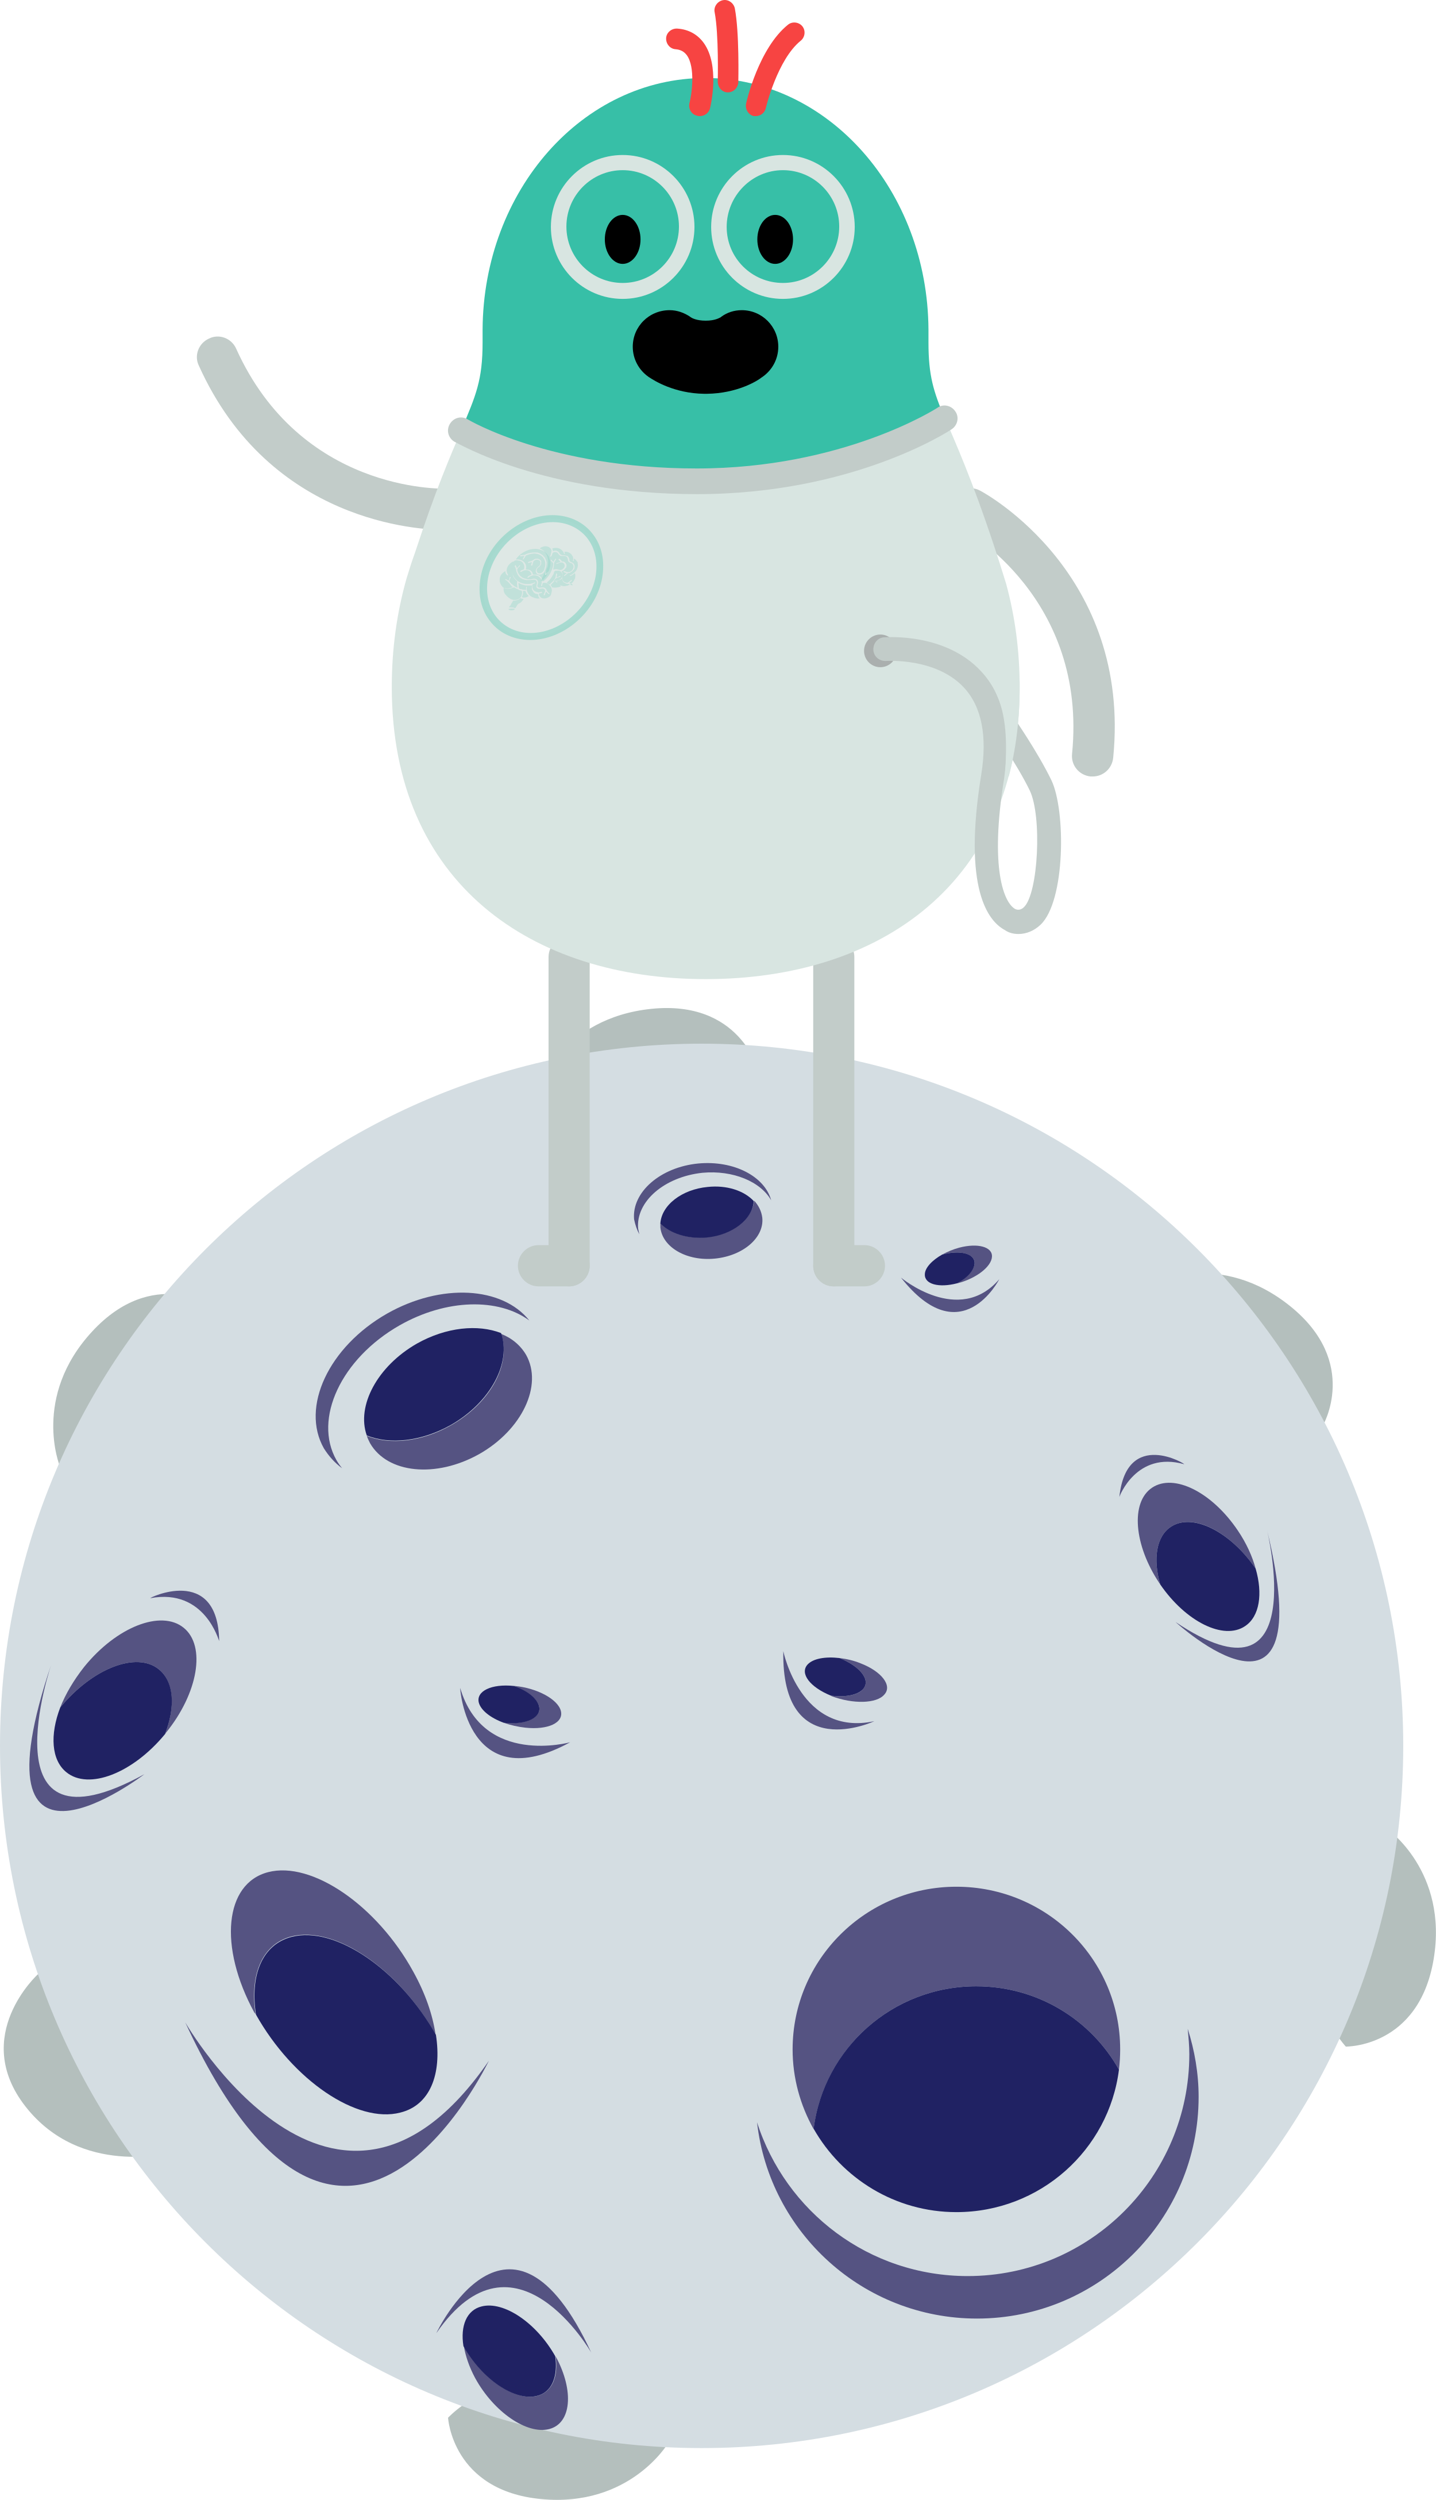 <svg width="496" height="863" viewBox="0 0 496 863" fill="none" xmlns="http://www.w3.org/2000/svg">
<g clip-path="url(#clip0)">
<path d="M185.633 375.804C185.633 375.804 194.154 351.493 224.883 348.279C255.612 345.066 261.898 369.517 261.898 369.517C261.898 369.517 236.476 410.733 185.633 375.804Z" fill="#B4BFBD"/>
<path d="M20.672 506.161C20.672 506.161 10.895 482.269 31.847 459.635C52.799 437 73.611 450.972 73.611 450.972C73.611 450.972 81.852 498.756 20.672 506.161Z" fill="#B4BFBD"/>
<path d="M398.504 442.729C398.504 442.729 421.691 431.551 445.715 450.972C469.74 470.393 456.89 492.189 456.89 492.189C456.89 492.189 409.818 503.366 398.504 442.729Z" fill="#B4BFBD"/>
<path d="M479.099 631.348C479.099 631.348 500.33 646.018 495.162 676.477C489.994 706.935 464.852 706.516 464.852 706.516C464.852 706.516 431.748 671.028 479.099 631.348Z" fill="#B4BFBD"/>
<path d="M230.749 843.44C230.749 843.44 217.62 865.655 186.89 862.721C156.161 859.787 154.764 834.637 154.764 834.637C154.764 834.637 187.728 799.149 230.749 843.44Z" fill="#B4BFBD"/>
<path d="M58.944 743.122C58.944 743.122 27.936 751.645 8.8 727.194C-10.336 702.744 13.13 681.507 13.13 681.507C13.13 681.507 71.376 676.756 58.944 743.122Z" fill="#B4BFBD"/>
<path d="M242.343 845.116C376.185 845.116 484.686 736.585 484.686 602.706C484.686 468.826 376.185 360.295 242.343 360.295C108.501 360.295 0 468.826 0 602.706C0 736.585 108.501 845.116 242.343 845.116Z" fill="#D4DDE2"/>
<path d="M63.414 561.908C55.592 555.621 40.228 561.629 29.053 575.461C25.422 580.071 22.628 584.822 20.812 589.432C31.987 575.88 47.212 570.012 54.894 576.299C60.062 580.491 60.621 589.293 56.989 598.654C57.129 598.514 57.269 598.374 57.269 598.235C68.443 584.542 71.236 568.195 63.414 561.908Z" fill="#555382"/>
<path d="M54.894 576.299C47.212 570.012 31.986 575.88 20.812 589.432C17.18 598.933 17.739 607.596 22.907 611.787C30.59 618.075 45.815 612.206 56.989 598.654C60.621 589.293 60.202 580.63 54.894 576.299Z" fill="#202263"/>
<path d="M305.478 584.961C308.272 581.888 304.5 576.998 297.237 574.203C294.862 573.225 292.348 572.666 289.974 572.387C297.237 575.321 300.869 580.071 298.075 583.145C296.259 585.241 291.929 585.939 287.04 585.381C287.04 585.381 287.18 585.381 287.18 585.52C294.583 588.315 302.824 588.175 305.478 584.961Z" fill="#555382"/>
<path d="M298.075 583.145C300.869 580.071 297.237 575.321 289.974 572.387C285.085 571.828 280.894 572.527 278.939 574.622C276.145 577.696 279.777 582.446 287.04 585.381C291.929 585.939 296.119 585.241 298.075 583.145Z" fill="#202263"/>
<path d="M92.607 646.298C107.693 642.386 130.181 657.754 142.752 680.668C146.942 688.213 149.457 695.618 150.434 702.324C137.723 679.69 115.654 664.601 100.569 668.513C90.512 671.167 86.182 681.786 88.277 695.339C88.138 695.059 87.998 694.919 87.858 694.78C75.427 672.006 77.522 650.21 92.607 646.298Z" fill="#555382"/>
<path d="M100.709 668.652C115.654 664.74 137.863 679.83 150.574 702.464C152.669 716.156 148.479 726.775 138.282 729.29C123.337 733.202 101.128 718.112 88.417 695.478C86.322 681.926 90.512 671.307 100.709 668.652Z" fill="#202263"/>
<path d="M51.961 551.709C50.704 551.988 75.287 539.693 75.706 566.519C75.566 566.519 70.817 548.216 51.961 551.709Z" fill="#555382"/>
<path d="M17.879 574.064C17.879 574.064 -5.867 643.084 49.865 612.486C49.865 612.486 -10.895 659.012 17.879 574.064Z" fill="#555382"/>
<path d="M397.945 513.566C405.488 508.536 418.618 515.102 427.557 528.376C430.491 532.707 432.586 537.318 433.703 541.509C424.764 528.515 411.774 522.088 404.371 527.118C399.342 530.471 398.225 538.296 400.739 546.958C400.599 546.818 400.599 546.679 400.46 546.539C391.66 533.406 390.403 518.595 397.945 513.566Z" fill="#555382"/>
<path d="M404.371 527.118C411.774 522.088 424.903 528.655 433.703 541.509C436.217 550.172 435.1 557.996 430.072 561.349C422.669 566.379 409.539 559.812 400.739 546.958C398.225 538.296 399.342 530.472 404.371 527.118Z" fill="#202263"/>
<path d="M408.98 505.462C410.097 505.741 389.146 492.887 386.631 516.779C386.631 516.639 392.498 500.851 408.98 505.462Z" fill="#555382"/>
<path d="M437.614 528.096C437.614 528.096 453.258 591.668 406.047 559.952C406.047 559.952 456.611 606.198 437.614 528.096Z" fill="#555382"/>
<path d="M63.973 698.133C63.973 698.133 115.794 788.391 168.872 711.406C168.732 711.406 119.006 816.893 63.973 698.133Z" fill="#555382"/>
<path d="M189.684 838.55C182.002 840.506 170.548 832.682 164.123 820.945C162.028 817.033 160.77 813.261 160.212 809.908C166.637 821.364 177.951 829.049 185.633 827.093C190.801 825.696 192.897 820.386 191.919 813.401C191.919 813.54 192.058 813.68 192.058 813.68C198.344 825.416 197.366 836.594 189.684 838.55Z" fill="#555382"/>
<path d="M185.494 827.093C177.811 829.049 166.497 821.364 160.072 809.907C158.955 802.921 161.19 797.472 166.358 796.215C174.04 794.259 185.354 801.943 191.779 813.4C192.757 820.386 190.662 825.835 185.494 827.093Z" fill="#202263"/>
<path d="M204.211 812.143C204.211 812.143 177.811 766.176 150.714 805.436C150.714 805.436 176.135 751.645 204.211 812.143Z" fill="#555382"/>
<path d="M337.185 685.698C358.416 685.698 376.854 697.295 386.492 714.48C386.771 712.105 386.911 709.869 386.911 707.494C386.911 676.477 361.629 651.328 330.341 651.328C299.053 651.328 273.771 676.477 273.771 707.494C273.771 717.414 276.425 726.775 281.034 735.019C284.526 707.215 308.271 685.698 337.185 685.698Z" fill="#555382"/>
<path d="M330.341 763.661C359.254 763.661 383 742.144 386.492 714.48C376.854 697.295 358.416 685.698 337.185 685.698C308.272 685.698 284.526 707.215 281.034 734.879C290.812 752.064 309.249 763.661 330.341 763.661Z" fill="#202263"/>
<path d="M410.237 700.368C410.517 703.302 410.796 706.237 410.796 709.171C410.796 751.365 376.575 785.736 334.252 785.736C300.17 785.736 271.396 763.521 261.479 732.643C265.809 770.786 298.215 800.406 337.464 800.406C379.647 800.406 414.008 766.176 414.008 723.841C414.008 715.737 412.612 707.773 410.237 700.368Z" fill="#555382"/>
<path d="M155.742 492.049C145.685 497.777 134.65 498.895 126.689 495.682C126.968 496.52 127.387 497.358 127.806 498.197C133.812 508.675 150.574 510.352 165.519 501.969C180.325 493.586 187.589 478.217 181.722 467.738C179.767 464.385 176.694 461.87 173.062 460.473C176.694 470.672 169.57 484.225 155.742 492.049Z" fill="#555382"/>
<path d="M144.009 463.826C130.32 471.65 123.057 485.343 126.689 495.542C134.65 498.755 145.545 497.638 155.742 491.909C169.431 484.085 176.694 470.393 173.062 460.193C165.1 457.12 154.206 458.098 144.009 463.826Z" fill="#202263"/>
<path d="M118.168 506.859C117.47 506.021 116.772 505.043 116.213 504.065C108.111 489.814 117.889 468.996 138.003 457.539C154.206 448.317 172.224 448.038 182.84 455.862C173.481 444.126 152.39 442.868 133.673 453.487C113.559 464.944 103.781 485.762 111.883 500.013C113.559 502.668 115.654 505.043 118.168 506.859Z" fill="#555382"/>
<path d="M244.019 427.08C237.454 427.779 231.448 425.683 228.096 422.19C228.096 422.749 228.096 423.168 228.096 423.727C228.794 430.573 237.175 435.463 246.952 434.485C256.73 433.507 263.993 427.22 263.295 420.374C263.015 418.138 262.038 416.182 260.501 414.506C259.803 420.793 252.959 426.242 244.019 427.08Z" fill="#555382"/>
<path d="M244.438 409.755C235.499 410.594 228.515 416.043 228.096 422.33C231.448 425.823 237.454 427.779 244.019 427.22C252.959 426.382 259.942 420.933 260.362 414.645C257.009 411.013 251.003 409.057 244.438 409.755Z" fill="#202263"/>
<path d="M220.833 426.102C220.693 425.404 220.553 424.845 220.414 424.146C219.575 414.785 229.493 406.262 242.622 404.865C253.238 403.887 262.736 407.939 266.368 414.366C264.133 406.123 253.517 400.534 241.226 401.652C228.096 402.909 218.179 411.572 219.017 420.933C219.436 422.889 219.994 424.565 220.833 426.102Z" fill="#555382"/>
<path d="M270.558 570.012C270.558 570.012 276.564 599.632 301.986 594.183C301.986 594.183 269.86 609.272 270.558 570.012Z" fill="#555382"/>
<path d="M342.632 433.787C342.772 430.433 337.744 429.036 331.318 430.713C329.223 431.272 327.268 432.11 325.452 433.088C331.737 431.411 336.766 432.809 336.626 436.162C336.486 438.397 334.112 441.052 330.62 443.008H330.76C337.185 441.331 342.493 437.28 342.632 433.787Z" fill="#555382"/>
<path d="M336.626 436.162C336.766 432.809 331.877 431.412 325.452 433.088C321.96 435.044 319.446 437.699 319.446 439.934C319.306 443.288 324.195 444.685 330.62 443.008C334.112 441.192 336.487 438.537 336.626 436.162Z" fill="#202263"/>
<path d="M311.205 441.052C311.205 441.052 331.179 457.818 345.147 441.611C345.147 441.611 332.017 467.459 311.205 441.052Z" fill="#555382"/>
<path d="M193.735 590.69C194.713 594.742 189.265 597.257 181.443 596.418C178.929 596.139 176.415 595.58 174.04 594.742C181.722 595.44 187.17 592.926 186.192 589.013C185.494 586.359 182.002 583.704 177.532 582.027C177.672 582.027 177.672 582.027 177.811 582.027C185.494 582.726 192.757 586.638 193.735 590.69Z" fill="#555382"/>
<path d="M186.192 589.013C187.17 592.926 181.862 595.58 174.04 594.742C169.431 593.065 166.078 590.411 165.38 587.756C164.402 583.844 169.71 581.189 177.532 582.028C182.002 583.564 185.494 586.219 186.192 589.013Z" fill="#202263"/>
<path d="M196.947 601.448C196.947 601.448 166.917 609.831 158.955 582.726C158.815 582.586 161.469 620.869 196.947 601.448Z" fill="#555382"/>
</g>
<path d="M159.315 148.43C164.408 136.481 166.687 131.244 166.687 118.221V118.087C166.687 116.744 166.687 115.267 166.687 113.79C166.955 65.725 201.269 26.924 243.625 26.924C285.981 26.924 320.428 65.725 320.697 113.79C320.697 115.267 320.697 116.744 320.697 118.087V118.221C320.697 129.768 322.439 135.138 326.326 144.402C311.716 154.471 285.311 166.152 240.81 166.152C202.207 166.152 175.936 157.291 159.315 148.43Z" fill="#37BFA7"/>
<path d="M196.577 444.072C200.464 444.072 203.681 440.849 203.681 436.956V330.353C203.681 326.459 200.464 323.237 196.577 323.237C192.69 323.237 189.473 326.459 189.473 330.353V436.956C189.473 440.849 192.69 444.072 196.577 444.072Z" fill="#C2CCC9"/>
<path d="M185.988 444.072H196.577C200.464 444.072 203.681 440.849 203.681 436.956C203.681 433.062 200.464 429.84 196.577 429.84H185.988C182.101 429.84 178.884 433.062 178.884 436.956C178.884 440.849 182.101 444.072 185.988 444.072Z" fill="#C2CCC9"/>
<path d="M287.991 444.072C291.878 444.072 295.095 440.849 295.095 436.956V330.353C295.095 326.459 291.878 323.237 287.991 323.237C284.104 323.237 280.887 326.459 280.887 330.353V436.956C280.887 440.849 283.97 444.072 287.991 444.072Z" fill="#C2CCC9"/>
<path d="M287.991 444.072H298.58C302.467 444.072 305.684 440.849 305.684 436.956C305.684 433.062 302.467 429.84 298.58 429.84H287.991C284.104 429.84 280.887 433.062 280.887 436.956C280.887 440.849 283.97 444.072 287.991 444.072Z" fill="#C2CCC9"/>
<path d="M153.551 182.935C154.087 182.935 154.489 182.935 154.623 182.935C158.511 182.8 161.593 179.444 161.459 175.55C161.325 171.657 157.974 168.569 154.087 168.703C151.943 168.703 103.823 169.643 81.573 120.369C79.964 116.744 75.675 115.133 72.19 116.878C68.571 118.49 66.963 122.786 68.705 126.277C93.234 180.652 145.241 182.935 153.551 182.935Z" fill="#C2CCC9"/>
<path d="M377.395 268.056C381.014 268.056 384.097 265.371 384.499 261.611C390.798 198.24 340.668 170.448 338.524 169.374C335.039 167.495 330.749 168.837 328.873 172.328C326.996 175.819 328.337 180.115 331.822 181.995C333.564 183.069 375.652 206.565 370.291 260.269C369.889 264.162 372.703 267.653 376.724 268.056C376.859 268.056 377.127 268.056 377.395 268.056Z" fill="#C2CCC9"/>
<path d="M143.364 190.722C143.364 190.588 143.498 190.453 143.498 190.319C150.468 169.106 155.696 157.022 159.449 148.296C176.07 157.157 202.341 165.884 240.81 165.884C285.311 165.884 311.716 154.203 326.326 144.133C329.945 152.726 335.441 164.675 343.215 188.037C344.555 192.064 346.03 196.629 347.504 201.463C350.587 212.741 352.196 224.69 352.196 237.176C352.196 305.112 303.674 338.006 243.759 338.006C183.844 338.006 135.322 305.112 135.322 237.176C135.322 224.019 137.064 211.532 140.415 199.717C141.354 196.629 142.292 193.676 143.364 190.722Z" fill="#D8E5E1"/>
<path d="M240.81 170.583C294.157 170.583 327.398 149.101 328.739 148.161C330.749 146.819 331.42 143.999 329.945 141.985C328.605 139.971 325.79 139.3 323.779 140.777C323.377 141.045 291.208 161.722 240.676 161.722C189.875 161.722 161.861 144.939 161.593 144.805C159.449 143.462 156.768 144.133 155.428 146.282C154.087 148.43 154.757 151.115 156.902 152.458C158.242 152.995 187.463 170.583 240.81 170.583Z" fill="#C2CCC9"/>
<path d="M261.05 40.081C262.658 40.081 264.133 39.007 264.535 37.262C264.535 37.128 268.556 20.479 276.598 14.035C278.073 12.826 278.341 10.544 277.134 9.067C275.928 7.59 273.649 7.322 272.175 8.53C262.122 16.586 257.833 34.98 257.699 35.785C257.297 37.665 258.503 39.679 260.38 40.081C260.514 40.081 260.782 40.081 261.05 40.081Z" fill="#F74442"/>
<path d="M251.399 31.892C253.275 31.892 254.884 30.415 255.018 28.401C255.018 27.729 255.42 11.35 253.811 2.891C253.409 1.012 251.533 -0.331 249.656 0.072C247.78 0.474 246.439 2.354 246.842 4.234C248.316 11.887 247.914 27.998 247.914 28.132C247.914 30.146 249.388 31.892 251.399 31.892Z" fill="#F74442"/>
<path d="M241.748 40.081C243.357 40.081 244.831 39.007 245.233 37.396C245.635 35.919 248.584 22.493 243.089 14.84C240.944 11.887 237.861 10.141 233.974 9.873C231.963 9.738 230.221 11.215 230.087 13.095C229.953 15.109 231.427 16.854 233.304 16.989C235.046 17.123 236.253 17.794 237.191 19.003C240.274 23.165 238.933 32.697 238.129 35.651C237.727 37.53 238.799 39.544 240.81 39.947C241.212 40.081 241.48 40.081 241.748 40.081Z" fill="#F74442"/>
<path d="M218.559 119.698C218.559 123.994 220.704 127.754 223.921 130.036C223.921 130.036 224.055 130.17 224.323 130.304C225.932 131.379 232.902 135.809 243.222 135.943H244.161C254.616 135.809 261.586 131.513 263.06 130.304C263.328 130.17 263.462 130.036 263.462 130.036C266.679 127.754 268.824 123.994 268.824 119.698C268.824 112.716 263.194 107.077 256.224 107.077C253.543 107.077 251.131 107.883 249.12 109.36C249.12 109.36 249.12 109.36 248.986 109.494C248.45 109.763 246.976 110.702 243.759 110.702C240.542 110.702 238.933 109.763 238.531 109.494C238.397 109.36 238.397 109.36 238.397 109.36C236.387 108.017 233.974 107.077 231.293 107.077C224.189 107.077 218.559 112.716 218.559 119.698Z" fill="black"/>
<path d="M215.075 103.184C228.746 103.184 239.872 92.04 239.872 78.346C239.872 64.651 228.746 53.507 215.075 53.507C201.403 53.507 190.278 64.651 190.278 78.346C190.278 92.04 201.403 103.184 215.075 103.184ZM215.075 58.744C225.798 58.744 234.51 67.471 234.51 78.211C234.51 88.952 225.798 97.679 215.075 97.679C204.352 97.679 195.639 88.952 195.639 78.211C195.639 67.471 204.352 58.744 215.075 58.744Z" fill="#D8E5E1"/>
<path d="M267.751 91.1C264.346 91.1 261.586 87.314 261.586 82.642C261.586 77.971 264.346 74.184 267.751 74.184C271.157 74.184 273.917 77.971 273.917 82.642C273.917 87.314 271.157 91.1 267.751 91.1Z" fill="black"/>
<path d="M270.432 103.184C284.104 103.184 295.229 92.04 295.229 78.346C295.229 64.651 284.104 53.507 270.432 53.507C256.76 53.507 245.635 64.651 245.635 78.346C245.635 92.04 256.76 103.184 270.432 103.184ZM270.432 58.744C281.155 58.744 289.868 67.471 289.868 78.211C289.868 88.952 281.155 97.679 270.432 97.679C259.709 97.679 250.997 89.087 250.997 78.346C250.997 67.605 259.709 58.744 270.432 58.744Z" fill="#D8E5E1"/>
<path d="M215.074 91.1C211.669 91.1 208.909 87.314 208.909 82.642C208.909 77.971 211.669 74.184 215.074 74.184C218.48 74.184 221.24 77.971 221.24 82.642C221.24 87.314 218.48 91.1 215.074 91.1Z" fill="black"/>
<g opacity="0.56">
<path opacity="0.56" d="M171.721 215.46C164.451 208.484 165.408 195.666 173.858 186.832C182.307 177.997 195.051 176.49 202.321 183.467C209.591 190.443 208.634 203.261 200.184 212.095C191.734 220.93 178.991 222.437 171.721 215.46Z" fill="#EBEDED"/>
<path opacity="0.56" d="M183.173 220.93C194.567 220.93 205.826 211.398 207.97 199.583C209.043 193.541 207.836 188.037 204.351 183.874C201.134 179.981 196.309 177.833 190.814 177.833C179.42 177.833 168.161 187.365 166.017 199.18C164.944 205.222 166.151 210.727 169.636 214.889C172.852 218.782 177.678 220.93 183.173 220.93ZM190.948 180.249C195.639 180.249 199.794 182.129 202.609 185.486C205.558 189.111 206.63 193.944 205.692 199.18C203.681 209.787 193.628 218.514 183.307 218.514C178.616 218.514 174.461 216.634 171.646 213.278C168.697 209.653 167.625 204.819 168.563 199.583C170.574 188.976 180.627 180.249 190.948 180.249Z" fill="#37BFA7"/>
</g>
<g opacity="0.56">
<g opacity="0.56">
<path opacity="0.56" d="M186.256 206.565C185.72 206.699 185.184 206.565 184.782 206.43C184.648 206.43 184.514 206.43 184.514 206.296C184.112 206.296 183.71 206.027 183.442 205.893C182.771 205.49 182.369 204.819 182.101 204.148C181.967 203.745 181.833 203.208 181.967 202.805C181.967 202.671 181.967 202.537 181.833 202.537C181.699 202.537 181.699 202.671 181.699 202.805C181.699 203.074 181.699 203.208 181.699 203.477C181.699 203.611 181.699 203.745 181.431 203.611C181.163 203.611 180.761 203.611 180.493 203.477C180.359 203.477 180.225 203.477 180.091 203.342C179.957 203.342 179.957 203.342 179.823 203.342H179.688C179.42 203.342 179.42 203.208 179.286 203.074C179.152 202.805 179.152 202.537 179.152 202.134C179.152 201.865 179.018 201.463 179.152 201.194C179.286 201.194 179.286 201.194 179.286 201.328C179.957 201.731 180.895 202 181.699 202.134C182.235 202.134 182.905 202.134 183.442 202.134C183.844 202.134 183.844 202.134 183.71 202.402C183.71 202.671 183.71 203.074 183.71 203.342C183.844 203.879 184.112 204.148 184.38 204.551C184.38 204.551 184.38 204.551 184.514 204.685C184.916 204.953 185.318 205.088 185.72 205.088C185.854 205.088 185.854 205.088 185.854 205.222C185.854 205.49 185.988 205.759 185.988 206.027C186.122 206.162 186.256 206.43 186.39 206.565C186.39 206.565 186.524 206.565 186.39 206.699C186.39 206.565 186.256 206.565 186.256 206.565Z" fill="#37BFA7"/>
</g>
<g opacity="0.56">
<path opacity="0.56" d="M180.627 206.296C180.493 206.162 180.091 206.296 180.359 205.893C180.627 205.222 180.761 204.685 180.627 204.148C180.627 204.014 180.627 203.879 180.761 204.014C180.895 204.014 181.163 204.014 181.297 204.014C181.431 204.014 181.565 204.014 181.565 204.148C181.699 204.685 181.967 205.222 182.503 205.625C182.637 205.759 182.637 205.893 182.369 205.893C181.833 206.296 181.297 206.296 180.627 206.296Z" fill="#37BFA7"/>
</g>
<g opacity="0.56">
<path opacity="0.56" d="M189.205 206.296C189.205 206.296 189.071 206.43 189.205 206.296C188.535 206.565 188.133 206.699 187.597 206.565C186.792 206.43 186.39 205.893 186.122 205.222C186.122 205.088 186.122 204.953 186.39 204.819C186.658 204.819 186.792 204.819 187.061 204.685C187.195 204.685 187.329 204.551 187.195 204.416C187.195 204.282 187.061 204.282 186.927 204.282C186.792 204.282 186.658 204.416 186.524 204.416H186.39C186.122 204.551 185.854 204.551 185.72 204.416C185.05 204.282 184.648 204.148 184.246 203.611C184.112 203.611 184.112 203.477 184.112 203.342C183.844 203.074 183.844 202.671 183.844 202.268C183.844 201.731 183.844 201.731 184.514 201.463C184.782 201.328 184.916 201.328 184.782 201.06C184.782 201.06 184.782 201.06 184.648 201.06C184.514 201.06 184.514 201.06 184.38 201.194C183.71 201.463 183.039 201.597 182.369 201.597H182.235H182.101C180.761 201.597 179.688 201.194 178.75 200.523C178.348 200.254 178.08 199.986 177.812 199.583C177.544 199.314 177.41 199.046 177.276 198.643C177.276 198.643 177.276 198.643 177.142 198.643C176.606 197.166 176.606 195.555 177.544 193.81C177.544 193.676 177.678 193.676 177.812 193.541C178.214 193.407 178.75 193.407 179.152 193.541C179.286 193.541 179.286 193.541 179.42 193.541C180.627 193.81 181.297 195.018 181.029 196.361C181.029 196.495 180.895 196.495 180.761 196.629C180.359 196.763 180.091 196.898 179.822 197.032C179.688 197.166 179.688 197.166 179.688 197.301C179.688 197.301 179.688 197.301 179.822 197.435C179.957 197.435 180.091 197.435 180.225 197.301C180.493 197.166 180.895 196.898 181.163 196.898C182.369 196.629 183.307 197.166 183.576 198.24C183.576 198.375 183.442 198.509 183.307 198.509C182.905 198.643 182.637 198.777 182.369 199.046C182.235 199.18 182.101 199.314 182.235 199.449C182.369 199.449 182.503 199.449 182.637 199.314C182.771 199.18 182.905 199.046 183.039 199.046C183.71 198.643 184.38 198.509 185.05 198.643C185.586 198.777 185.988 198.912 186.39 199.314C186.658 199.449 186.658 199.583 186.792 199.717C186.927 199.852 186.927 199.986 186.927 200.12C187.061 200.254 187.061 200.389 187.061 200.389C187.195 200.926 187.061 201.463 186.927 202C186.927 202.134 186.792 202.268 186.927 202.268C187.061 202.402 187.195 202.268 187.195 202.268C187.195 202.134 187.329 202 187.329 202C187.329 201.865 187.329 201.865 187.329 201.731C187.463 201.194 187.463 201.194 187.999 201.194C188.803 201.194 189.339 201.463 189.741 202C189.741 202 189.875 202 189.875 202.134C190.009 202.268 190.009 202.268 190.143 202.402C190.277 202.537 190.411 202.805 190.411 202.94C190.68 203.477 190.68 204.148 190.411 204.819C190.411 204.819 190.411 204.819 190.411 204.953C190.277 205.625 189.875 206.028 189.205 206.296ZM189.205 204.282C189.071 204.148 188.803 204.014 188.803 203.611C188.535 203.208 188.267 202.805 187.597 202.805C187.329 202.805 187.061 202.805 186.792 202.805C186.524 202.94 186.256 202.94 186.122 202.805C186.122 202.805 186.122 202.805 185.988 202.805C185.586 202.537 185.452 202.268 185.72 201.731C186.256 200.254 185.05 199.449 183.844 199.852C183.442 199.986 183.039 199.986 182.771 199.986H182.637C182.369 199.986 182.101 199.986 181.833 199.852C181.699 199.852 181.565 199.852 181.431 199.717C181.029 199.717 180.627 199.449 180.359 199.314C179.554 198.777 179.018 198.106 178.75 197.166C178.616 196.764 178.616 196.361 179.018 195.958C179.286 195.689 179.554 195.555 179.688 195.152C179.554 195.152 179.554 195.152 179.42 195.152C179.152 195.421 179.018 195.689 178.75 195.958C178.616 196.092 178.482 196.092 178.482 195.958C178.348 195.689 178.348 195.555 178.214 195.287C178.214 195.152 178.08 195.018 177.946 195.152C177.812 195.287 177.812 195.421 177.812 195.421V195.555C177.812 195.689 177.946 195.689 177.946 195.824C178.08 195.958 178.08 196.092 178.08 196.226C178.348 196.495 178.214 196.898 178.348 197.301C178.482 197.435 178.348 197.435 178.482 197.569C178.616 197.838 178.75 198.24 178.884 198.509C179.018 198.643 179.152 198.777 179.152 198.912C179.286 199.046 179.42 199.18 179.554 199.314C179.823 199.583 180.225 199.717 180.627 199.986H180.761C181.029 200.12 181.431 200.12 181.699 200.254H181.833C182.637 200.254 183.442 200.254 184.246 200.12C185.05 199.986 185.586 200.657 185.452 201.463C185.318 201.865 185.184 202.402 185.318 202.805C185.72 203.342 186.256 203.342 187.061 203.208C187.597 203.074 188.133 203.342 188.267 203.745C188.267 203.879 188.267 204.014 188.267 204.148C188.267 204.282 188.133 204.282 188.133 204.416C188.133 204.685 187.865 204.819 187.865 205.088C187.865 205.222 187.597 205.356 187.865 205.49C188.133 205.625 188.133 205.356 188.267 205.222C188.267 205.222 188.267 205.222 188.267 205.088C188.401 204.819 188.401 204.685 188.535 204.416C188.669 204.282 188.669 204.282 188.803 204.416C188.937 204.551 189.205 204.819 189.339 204.953C189.473 205.088 189.473 205.088 189.741 205.088C189.741 205.088 189.741 204.953 189.875 204.953C189.473 204.685 189.339 204.551 189.205 204.282Z" fill="#37BFA7"/>
</g>
<g opacity="0.56">
<path opacity="0.56" d="M187.999 199.717C187.999 199.717 187.999 199.852 187.865 199.852C187.731 199.986 187.597 200.254 187.463 200.389C187.463 200.254 187.329 200.254 187.329 200.12C187.329 199.986 187.195 199.986 187.195 199.852C187.061 199.717 187.061 199.583 187.061 199.449C187.061 199.449 187.061 199.449 186.927 199.315C186.525 198.777 185.988 198.509 185.452 198.375H185.318C185.05 198.375 184.782 198.375 184.648 198.375C184.246 198.375 183.978 198.375 183.978 197.972V197.838C183.576 197.032 183.04 196.629 181.967 196.629C181.699 196.629 181.565 196.495 181.699 196.227C181.833 195.824 181.699 195.555 181.699 195.287C181.431 193.944 180.091 193.004 178.482 193.139C178.348 193.139 178.348 193.139 178.214 193.139C178.214 193.004 178.214 193.004 178.348 192.87C178.884 192.064 179.689 191.393 180.493 190.856C182.369 189.648 184.38 189.245 186.256 189.648C187.195 189.916 187.999 190.319 188.669 190.99C188.937 191.259 189.339 191.662 189.473 192.064C189.607 192.064 189.607 192.199 189.607 192.333C189.607 192.333 189.607 192.333 189.607 192.467C189.741 192.467 189.741 192.601 189.741 192.736C189.875 193.004 189.875 193.273 190.01 193.541C190.278 194.75 190.01 195.824 189.607 197.032C189.473 197.301 189.339 197.435 189.071 197.569C188.937 197.838 188.669 197.972 188.401 198.106C188.267 198.24 188.133 198.24 188.267 198.375C188.401 198.509 188.535 198.375 188.669 198.375C188.669 198.375 188.803 198.375 188.803 198.24C188.937 198.106 189.071 197.972 189.205 197.972C188.937 198.375 188.803 198.777 188.535 199.046C188.535 199.046 188.535 199.046 188.535 199.18C188.133 199.449 188.133 199.583 187.999 199.717ZM188.803 194.078C188.669 193.541 188.535 193.139 188.267 192.601C187.999 192.333 187.731 191.93 187.463 191.662C186.927 191.259 186.256 190.856 185.586 190.722C185.452 190.722 185.452 190.722 185.318 190.722C185.05 190.722 184.916 190.722 184.782 190.722C183.71 190.722 182.771 190.856 181.699 191.259C181.565 191.393 181.431 191.393 181.431 191.393C181.431 191.527 181.297 191.527 181.163 191.527C180.761 191.527 180.359 191.662 179.957 191.662C179.689 191.662 179.555 191.796 179.689 192.064C179.689 192.064 179.689 192.064 179.823 192.064C180.225 192.064 180.493 191.93 180.895 191.93C181.029 191.93 181.163 191.93 181.029 192.064C180.895 192.333 180.761 192.601 180.627 192.87C180.627 193.004 180.493 193.139 180.627 193.139C180.761 193.139 180.895 193.004 180.895 193.004C181.029 192.87 181.029 192.736 181.163 192.601C181.163 192.601 181.163 192.467 181.297 192.467C181.431 192.064 181.565 191.796 181.967 191.662C183.04 191.259 184.112 190.99 185.05 191.125C186.793 191.393 187.865 192.333 188.267 193.944C188.401 194.615 188.401 195.287 188.133 195.958V196.092C187.999 196.629 187.865 197.032 187.463 197.435C186.793 198.106 185.72 198.106 185.452 197.301C185.184 196.764 185.452 196.092 186.256 195.689C186.391 195.421 186.659 195.287 186.793 195.018C186.793 194.884 186.927 194.75 186.927 194.75C186.927 194.481 186.927 194.078 186.927 193.81V193.676C186.659 193.273 186.256 193.004 185.72 192.87C185.318 192.87 185.05 192.87 184.648 193.004C184.38 193.139 184.112 193.407 183.844 193.541C183.576 193.676 183.174 193.81 182.906 193.81C182.771 193.944 182.771 193.944 182.637 193.944C182.503 193.944 182.369 194.078 182.369 194.213C182.369 194.347 182.503 194.347 182.637 194.347C182.906 194.213 183.174 194.213 183.576 194.078C183.71 194.078 183.71 194.078 183.71 194.213C183.576 194.481 183.442 194.884 183.442 195.152C183.442 195.287 183.442 195.287 183.576 195.287C183.71 195.287 183.71 195.287 183.844 195.152C183.844 195.018 183.978 195.018 183.978 194.884C183.978 194.884 183.978 194.884 183.978 194.75C183.978 194.481 184.246 194.078 184.246 193.81C184.246 193.81 184.246 193.676 184.38 193.676C184.782 193.273 185.318 193.139 185.854 193.273C186.39 193.407 186.659 193.676 186.659 194.213V194.347C186.659 194.75 186.525 195.287 185.988 195.555C185.452 195.958 185.05 196.495 185.05 197.166V197.301C185.05 197.569 185.318 197.838 185.452 198.106C185.72 198.24 185.988 198.375 186.256 198.375C187.061 198.375 187.731 197.972 188.133 197.166C188.669 195.958 188.803 195.018 188.803 194.078Z" fill="#37BFA7"/>
</g>
<g opacity="0.56">
<path opacity="0.56" d="M172.584 200.12C172.584 198.912 173.255 197.972 174.327 197.301C174.461 197.166 174.595 197.166 174.595 197.435C174.595 197.838 174.729 198.106 174.997 198.375C175.131 198.509 175.131 198.777 175.399 198.643C175.667 198.509 175.399 198.375 175.399 198.24C174.863 197.301 174.863 196.361 175.533 195.287C175.935 194.75 176.338 194.347 177.008 193.944C177.008 193.944 177.008 193.944 177.142 193.944C177.276 193.81 177.41 193.81 177.41 193.81C177.544 193.81 177.41 193.944 177.41 194.078C177.142 194.615 177.008 195.152 176.874 195.689C176.74 196.764 176.74 197.703 177.142 198.643C177.276 198.777 177.276 198.912 177.276 199.046C177.678 199.717 178.08 200.254 178.616 200.657C178.616 200.657 178.75 200.791 178.616 200.791C178.482 201.463 178.616 202.134 178.75 202.94C178.214 202.671 177.678 202.402 177.276 202C177.142 201.865 176.874 201.731 176.74 201.597C176.606 201.597 176.606 201.597 176.606 201.463C176.338 201.194 176.069 200.926 175.935 200.657C175.935 200.523 175.935 200.523 175.935 200.389C176.069 200.12 176.204 199.717 176.338 199.449C176.472 199.18 176.338 199.18 176.069 199.18C176.069 199.18 176.069 199.18 176.069 199.314C175.935 199.583 175.935 199.986 175.801 200.254C175.801 200.389 175.667 200.389 175.533 200.389C175.265 200.254 175.131 200.12 174.863 199.986C174.595 199.852 174.595 199.852 174.461 200.12C175.265 200.523 175.801 201.194 176.338 201.865C176.472 201.865 176.472 202 176.472 202.134C176.472 202.134 176.472 202.134 176.606 202.268C176.74 202.403 176.874 202.537 177.008 202.671C177.142 202.805 177.008 202.805 176.874 202.805C176.069 203.074 175.399 203.208 174.729 203.074C174.595 203.074 174.595 203.074 174.461 203.074C174.193 203.074 174.059 202.94 173.791 202.805C172.987 202 172.584 201.194 172.584 200.12Z" fill="#37BFA7"/>
</g>
<g opacity="0.56">
<path opacity="0.56" d="M193.628 202.268C193.763 202.402 193.628 202.402 193.494 202.537C192.69 202.805 191.752 202.94 190.948 202.805C190.814 202.805 190.68 202.805 190.68 202.671C190.546 202.537 190.546 202.268 190.278 202.134C190.143 202 190.143 202 190.278 201.865C190.546 201.597 190.948 201.194 191.216 200.926C191.216 200.791 191.35 200.791 191.35 200.657C191.35 200.657 191.35 200.657 191.35 200.523C191.484 200.254 191.618 199.986 191.886 199.852C191.886 199.717 192.02 199.717 192.154 199.583C192.556 199.449 192.824 199.315 193.226 199.18C193.226 199.18 193.226 199.18 193.36 199.18C193.494 199.046 193.628 199.046 193.628 198.912C193.628 198.777 193.36 198.777 193.226 198.912C192.958 199.046 192.69 199.18 192.422 199.314C192.288 199.449 192.288 199.315 192.288 199.18C192.288 198.912 192.422 198.643 192.422 198.24C192.422 198.106 192.422 197.972 192.288 197.972H192.154C192.02 198.106 192.02 198.24 192.02 198.375C191.886 198.777 192.02 199.18 191.752 199.583C191.35 200.254 190.948 200.791 190.278 201.328C190.278 201.328 190.278 201.463 190.144 201.463C189.875 201.865 189.875 201.865 189.473 201.597C189.339 201.463 189.205 201.463 189.071 201.328C188.937 201.194 188.803 201.194 189.071 200.926C189.741 200.389 190.278 199.717 190.68 199.046C190.814 198.777 190.948 198.509 191.082 198.375C191.082 198.24 191.216 198.24 191.216 198.106C191.216 197.972 191.35 197.838 191.35 197.569C191.484 197.166 191.752 197.032 192.02 197.032C192.154 197.032 192.154 197.032 192.288 197.032C193.092 196.898 193.763 197.166 194.031 197.703C194.165 197.838 194.165 198.106 194.299 198.24C194.299 198.777 194.165 199.449 193.628 199.852C193.628 199.852 193.628 199.852 193.494 199.986C193.092 200.389 192.69 200.523 192.154 200.523H192.02H191.886C191.752 200.523 191.618 200.523 191.618 200.657C191.618 200.791 191.618 200.791 191.752 200.791C191.886 200.791 192.02 200.791 192.02 200.791C192.556 200.657 193.092 200.389 193.628 200.12C193.628 200.12 193.628 200.12 193.763 199.986C193.763 199.852 193.897 199.717 194.031 199.852C194.165 199.852 194.165 199.986 194.165 200.12C194.299 200.254 194.299 200.523 194.433 200.657C194.701 201.194 195.237 201.328 195.907 201.597C196.041 201.597 196.041 201.597 196.175 201.597C196.309 201.597 196.443 201.597 196.443 201.597C196.711 201.731 197.113 201.865 197.382 202C197.516 202 197.65 202.134 197.784 202C197.784 202 197.784 202 197.784 201.865C197.65 201.597 197.382 201.597 197.113 201.463C196.979 201.328 196.711 201.328 196.711 201.194C196.711 201.06 196.979 200.926 197.113 200.791C197.248 200.657 197.382 200.657 197.382 200.523C197.516 200.389 197.65 200.389 197.516 200.254C197.382 200.12 197.248 200.254 197.113 200.389C196.845 200.657 196.443 200.926 196.175 201.06C196.175 201.194 196.041 201.194 195.907 201.194C195.639 201.194 195.505 201.06 195.237 201.06C194.433 200.791 193.897 199.717 194.299 198.912C194.299 198.912 194.299 198.912 194.299 198.777C194.433 198.24 194.299 197.703 194.031 197.301C193.897 197.301 193.897 197.166 194.031 197.166C194.299 197.166 194.567 196.898 194.835 196.764C195.103 196.495 195.371 196.092 195.639 195.824C195.639 195.824 195.639 195.824 195.639 195.689C195.639 195.421 195.773 195.152 195.639 194.884C195.371 194.213 194.969 193.81 194.165 193.81C194.031 193.81 194.031 193.81 194.031 193.676C193.763 193.407 193.628 193.139 193.36 193.004C193.226 192.87 193.226 192.87 192.958 193.004C192.824 193.139 192.958 193.273 192.958 193.273C193.092 193.407 193.36 193.676 193.494 193.81C193.628 193.944 193.628 193.944 193.36 194.078C193.092 194.213 192.824 194.213 192.556 194.347C192.556 194.347 192.556 194.347 192.422 194.347C192.288 194.347 192.154 194.481 192.154 194.615C192.154 194.75 192.288 194.75 192.422 194.615C192.824 194.481 193.226 194.347 193.494 194.213C194.031 194.078 194.433 194.213 194.701 194.481C194.969 194.75 195.103 195.152 194.969 195.689C194.567 196.495 193.763 197.032 192.958 196.629C192.422 196.495 191.886 196.361 191.216 196.629C191.082 196.629 191.082 196.629 191.082 196.495C191.216 195.958 191.35 195.287 191.35 194.75C191.35 194.347 191.484 194.078 191.752 193.676C191.752 193.541 191.886 193.541 191.886 193.407C191.886 193.273 192.02 193.273 192.02 193.139C192.02 193.004 192.154 192.87 192.02 192.87C191.886 192.87 191.752 192.87 191.752 193.004C191.618 193.273 191.484 193.407 191.35 193.676C191.216 193.944 191.216 193.944 190.948 193.81C190.814 193.676 190.68 193.541 190.546 193.273C190.412 193.139 190.412 193.139 190.278 193.273C190.143 193.407 190.143 193.541 190.278 193.541C190.546 193.81 190.68 194.078 190.948 194.213C191.082 194.347 191.082 194.347 191.082 194.481C191.082 195.152 190.948 195.824 190.68 196.495C190.143 197.972 189.205 199.449 187.865 200.523C187.731 200.657 187.731 200.657 187.597 200.657C187.329 200.657 187.195 200.523 186.927 200.523C186.793 200.523 186.793 200.389 186.793 200.254C186.927 200.12 187.061 199.852 187.195 199.583C187.329 199.315 187.597 199.046 187.731 198.643C187.731 198.643 187.731 198.643 187.731 198.509C187.865 198.24 187.999 197.972 188.133 197.703C188.267 197.703 188.267 197.838 188.267 197.838C188.267 197.972 188.267 198.106 188.267 198.24C188.267 198.375 188.267 198.509 188.535 198.375C188.669 198.375 188.669 198.24 188.669 198.106C188.669 197.972 188.669 197.972 188.669 197.838C188.669 197.569 188.535 197.301 188.669 196.898V196.764C188.803 196.361 189.071 195.958 189.205 195.555V195.421C189.339 194.75 189.339 194.213 189.339 193.541V193.407C189.205 193.004 189.205 192.601 189.071 192.199C188.803 191.393 188.267 190.722 187.731 190.051C187.731 190.051 187.731 190.051 187.597 190.051C187.329 189.782 186.927 189.513 186.524 189.379C186.39 189.379 186.524 189.245 186.524 189.245C186.793 188.976 187.195 188.842 187.597 188.708C188.803 188.305 190.009 188.842 190.412 189.782C190.412 189.782 190.412 189.782 190.412 189.916C190.546 189.916 190.546 190.051 190.412 190.051C190.546 190.185 190.546 190.319 190.412 190.453C190.412 190.453 190.412 190.453 190.412 190.588C190.412 190.722 190.412 190.99 190.278 191.125V191.259C190.278 191.393 190.278 191.527 190.144 191.527C190.144 191.527 190.144 191.527 190.144 191.662C190.144 191.796 190.009 191.93 190.009 192.064C190.009 192.064 190.143 192.199 190.278 192.199C190.546 191.93 190.68 191.527 190.814 191.125C190.814 190.99 190.948 190.856 191.082 190.722C191.752 190.453 192.422 190.588 192.69 190.99C192.958 191.393 193.226 191.662 193.628 191.93H193.763H193.897H194.031C194.299 191.93 194.701 191.93 194.969 191.93C195.371 191.93 195.639 192.064 195.907 192.467C196.041 192.467 196.041 192.601 196.041 192.736C196.175 193.004 196.175 193.273 196.175 193.541C196.309 193.944 196.711 194.213 197.113 194.347C197.516 194.481 197.784 194.615 197.918 195.018C198.052 195.018 198.052 195.152 198.052 195.287C198.186 195.689 198.052 196.092 197.784 196.629C197.382 197.301 196.443 197.703 195.773 197.435C195.505 197.301 195.237 197.301 194.969 197.166C194.835 197.166 194.701 197.166 194.701 197.301C194.567 197.435 194.701 197.435 194.835 197.569C195.103 197.703 195.371 197.703 195.639 197.838C195.773 197.838 195.773 197.972 195.639 197.972C195.371 198.106 195.103 198.375 194.969 198.509C194.835 198.643 194.701 198.643 194.835 198.777C194.969 198.912 195.103 198.777 195.103 198.777C195.371 198.509 195.773 198.24 196.041 197.972C196.175 197.838 196.309 197.838 196.309 197.838C196.711 197.838 197.113 197.569 197.516 197.301C197.784 197.166 197.918 196.898 198.186 196.629C198.32 196.495 198.32 196.361 198.454 196.227V196.092C198.588 195.018 198.32 194.481 197.382 194.078C197.113 193.944 196.711 193.81 196.711 193.541C196.711 192.87 196.443 192.333 196.041 191.93C196.041 191.93 196.041 191.93 195.907 191.93C195.505 191.796 195.103 191.662 194.567 191.662H194.433C193.897 191.662 193.226 191.259 193.226 190.856C193.226 190.856 193.092 190.856 193.092 190.722C192.69 190.185 192.02 189.916 191.216 190.185C190.948 190.319 190.948 190.319 190.948 189.916C190.814 189.782 190.948 189.648 190.814 189.514C190.68 189.379 190.814 189.245 191.082 189.245C192.422 188.976 193.494 189.245 194.299 190.185C194.567 190.453 194.701 190.856 194.835 191.125C194.835 191.259 194.969 191.259 194.969 191.259C195.103 191.259 195.103 191.125 195.103 190.99C195.103 190.856 195.103 190.856 194.969 190.722C194.969 190.588 194.969 190.453 195.103 190.453C195.773 190.453 196.309 190.588 196.711 190.856C197.113 191.125 197.516 191.393 197.65 191.93C197.65 191.93 197.65 191.93 197.784 191.93C197.918 192.333 198.052 192.87 197.918 193.407C197.918 193.541 197.918 193.676 197.918 193.676H198.052C198.052 193.676 198.186 193.676 198.186 193.541C198.186 193.541 198.186 193.541 198.186 193.407C198.186 193.273 198.186 193.139 198.186 193.004C198.186 192.87 198.186 192.87 198.32 192.87C198.722 193.139 199.124 193.407 199.258 193.81C199.526 193.944 199.526 194.213 199.526 194.481C199.794 195.555 199.258 197.032 198.186 197.838C197.784 198.106 197.516 198.375 197.113 198.509C196.979 198.509 196.845 198.643 196.845 198.777C196.845 198.912 196.979 198.912 197.113 198.777C197.248 198.777 197.382 198.643 197.516 198.643C197.918 198.375 198.32 198.106 198.588 197.838C198.856 198.777 198.722 199.717 198.186 200.523C197.113 202.134 194.969 202.805 193.494 202C192.824 201.731 192.422 201.194 192.154 200.523C192.154 200.389 192.154 200.254 191.886 200.389C191.752 200.523 191.752 200.523 191.752 200.657C193.36 201.865 193.494 202 193.628 202.268Z" fill="#37BFA7"/>
</g>
<g opacity="0.56">
<path opacity="0.56" d="M174.461 205.088C174.059 204.551 173.925 203.879 173.925 203.208C173.925 203.074 173.925 202.94 174.193 203.074C174.327 203.074 174.461 203.208 174.595 203.208C174.595 203.208 174.595 203.208 174.729 203.208C175.667 203.342 176.472 203.208 177.41 202.805C177.544 202.805 177.544 202.805 177.678 202.805C177.946 202.94 178.08 203.074 178.348 203.208C178.75 203.342 179.018 203.477 179.42 203.745C179.554 203.745 179.823 203.879 179.957 203.879C180.091 203.879 180.225 203.879 180.225 204.014C180.359 204.416 180.359 204.819 180.225 205.222C180.091 206.296 179.286 206.967 178.08 207.102C177.544 207.102 177.008 207.102 176.472 206.833C175.667 206.43 174.997 205.759 174.461 205.088Z" fill="#37BFA7"/>
</g>
<g opacity="0.56">
<path opacity="0.56" d="M179.287 208.31C179.018 208.444 178.884 208.578 178.75 208.713C178.482 209.116 178.348 209.518 178.08 209.787C178.08 209.921 177.946 209.921 177.812 209.921C177.276 209.653 176.74 209.653 176.07 209.653C175.936 209.653 175.936 209.653 175.802 209.653C175.936 209.384 176.07 209.116 176.338 208.981C176.338 208.847 176.472 208.847 176.472 208.713C176.606 208.31 177.008 207.907 177.142 207.504C177.142 207.37 177.276 207.37 177.276 207.37C177.946 207.37 178.482 207.236 179.152 206.967C179.287 206.833 179.555 206.699 179.689 206.565C179.823 206.43 179.823 206.43 179.957 206.565C180.091 206.699 180.359 206.699 180.493 206.699C180.895 206.699 180.895 206.833 180.627 207.102C180.359 207.504 179.957 208.041 179.287 208.31Z" fill="#37BFA7"/>
</g>
<g opacity="0.56">
<path opacity="0.56" d="M177.41 210.592C176.874 210.727 176.472 210.727 176.069 210.592C175.935 210.592 175.801 210.592 175.801 210.458C175.667 210.458 175.667 210.324 175.667 210.324C175.667 210.19 175.801 210.19 175.935 210.19C176.606 210.055 177.142 210.055 177.678 210.19C177.812 210.19 177.946 210.324 177.812 210.324C177.678 210.458 177.544 210.592 177.41 210.592Z" fill="#37BFA7"/>
</g>
</g>
<path d="M304.076 230.329C300.967 230.329 298.446 227.804 298.446 224.69C298.446 221.575 300.967 219.051 304.076 219.051C307.185 219.051 309.706 221.575 309.706 224.69C309.706 227.804 307.185 230.329 304.076 230.329Z" fill="#AAAFAE"/>
<path d="M351.793 322.431C354.474 322.431 357.155 321.357 359.434 319.209C368.012 311.019 368.146 279.871 363.187 269.399C358.361 259.463 350.319 247.917 350.051 247.514C349.247 246.306 347.772 245.634 346.432 245.769C344.957 240.398 342.545 235.699 338.926 231.806C326.594 218.38 306.22 219.991 305.416 219.991C303.138 220.125 301.529 222.139 301.663 224.421C301.797 226.704 303.808 228.315 306.086 228.181C306.354 228.181 323.377 226.972 333.028 237.445C339.06 244.023 341.07 254.093 338.926 267.385C332.492 306.992 341.338 318.001 347.102 321.089C348.442 322.029 350.051 322.431 351.793 322.431ZM347.638 258.926C350.185 262.954 353.402 268.19 355.68 272.889C359.97 281.751 358.629 308.468 353.67 313.167C352.732 314.107 351.659 314.242 350.721 313.839C346.834 311.825 341.741 300.01 346.834 268.727C347.236 265.371 347.638 262.148 347.638 258.926Z" fill="#C2CCC9"/>
<path d="M344.287 239.861C340.4 231.403 348.442 231.268 352.196 235.296C352.196 235.968 352.196 236.639 352.196 237.444C352.196 248.588 350.855 258.792 348.442 268.056C348.04 267.519 347.102 266.982 347.236 266.176C347.504 260 348.308 248.588 344.287 239.861Z" fill="#D8E5E1"/>
<defs>
<clipPath id="clip0">
<rect width="496" height="515" fill="white" transform="translate(0 348)"/>
</clipPath>
</defs>
</svg>

